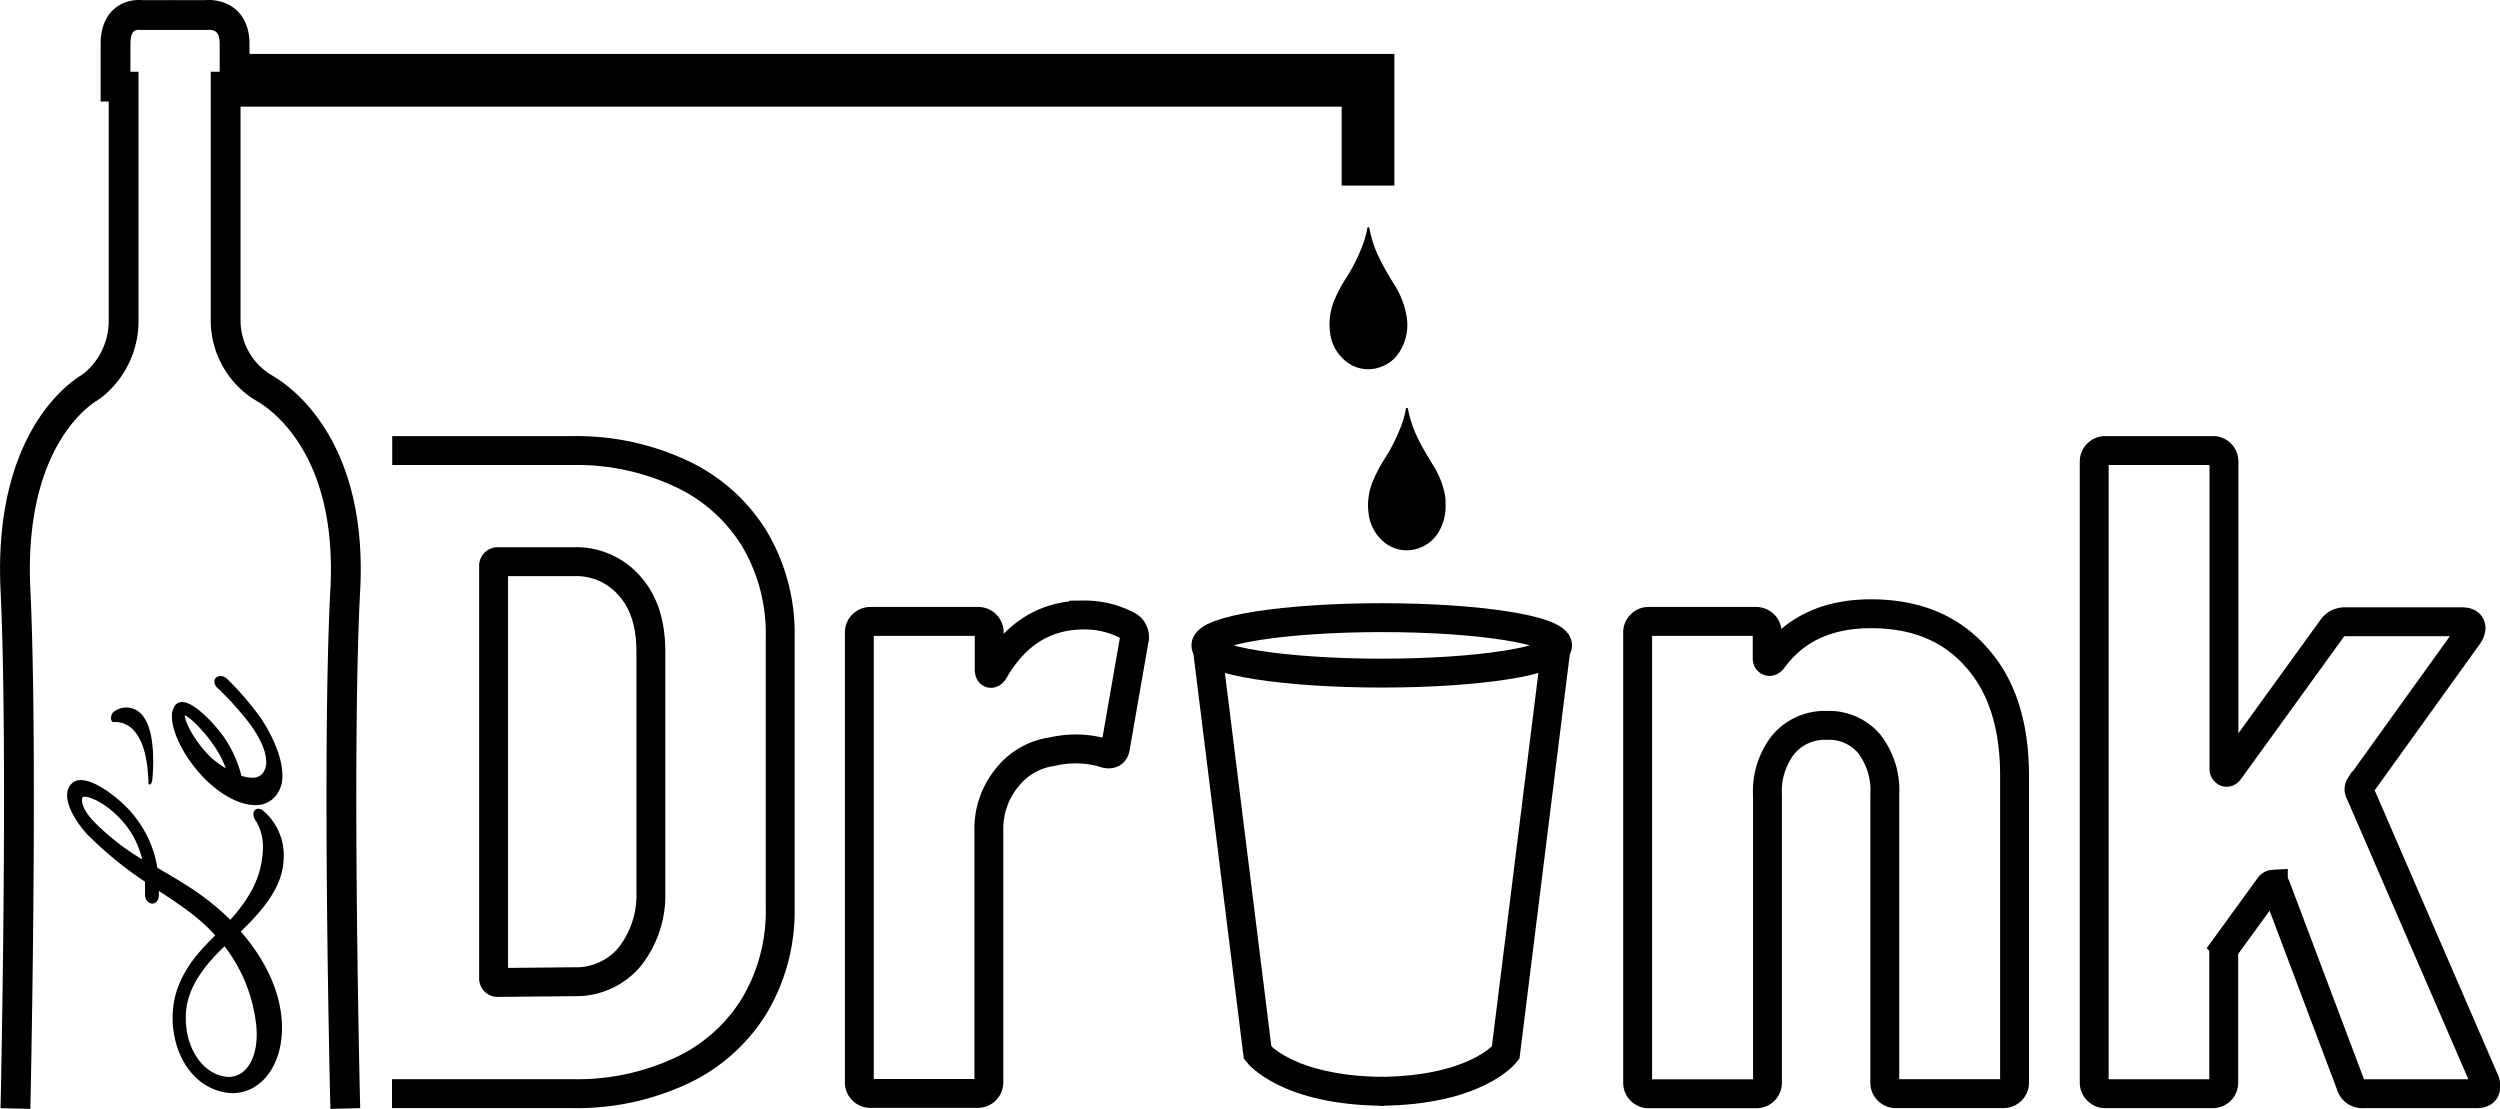 <svg xmlns="http://www.w3.org/2000/svg" viewBox="0 0 346.23 153.57"><defs><style>.cls-1,.cls-2,.cls-3{fill:none;}.cls-1,.cls-2,.cls-3,.cls-4{stroke:#000;}.cls-1{stroke-width:4px;}.cls-2{stroke-width:4.13px;}.cls-3{stroke-miterlimit:10;stroke-width:7.3px;}</style></defs><g id="Ebene_2" data-name="Ebene 2"><g id="Logo_groß" data-name="Logo groß"><path class="cls-1" d="M90.14,123.59a13.75,13.75,0,0,1-3,9,9.67,9.67,0,0,1-7.64,3.37L69,136.06a.56.56,0,0,1-.64-.63v-57a.57.57,0,0,1,.64-.64H79.45a9.77,9.77,0,0,1,7.76,3.38c2,2.24,2.93,5.28,2.93,9.09ZM54.29,151.46h25a34.12,34.12,0,0,0,15.08-3.18,23.48,23.48,0,0,0,10.11-9,25.59,25.59,0,0,0,3.57-13.61V88.23a25.65,25.65,0,0,0-3.57-13.62,23.52,23.52,0,0,0-10.11-9A34.12,34.12,0,0,0,79.32,62.4h-25"/><path class="cls-1" d="M156.29,86.7a1.8,1.8,0,0,1,.77,2l-2.55,14.63c-.08,1-.68,1.32-1.78.9a14.06,14.06,0,0,0-7-.13,9.58,9.58,0,0,0-6.23,3.56,11.15,11.15,0,0,0-2.55,7.38v34.86a1.52,1.52,0,0,1-1.52,1.53H120.54a1.47,1.47,0,0,1-1.08-.45,1.46,1.46,0,0,1-.45-1.08V87.59a1.46,1.46,0,0,1,.45-1.08,1.47,1.47,0,0,1,1.08-.45h14.89A1.52,1.52,0,0,1,137,87.59v5.09c0,.34.07.53.19.57s.28-.06.45-.32q4.46-7.75,12.47-7.76A12.75,12.75,0,0,1,156.29,86.7Z"/><path class="cls-1" d="M273.69,91Q279,96.87,279,107.44v42.49a1.46,1.46,0,0,1-.45,1.08,1.47,1.47,0,0,1-1.08.45H262.55a1.47,1.47,0,0,1-1.08-.45,1.45,1.45,0,0,1-.44-1.08V110a10.49,10.49,0,0,0-2.17-7,7.29,7.29,0,0,0-5.85-2.54,7.52,7.52,0,0,0-6,2.61,10.49,10.49,0,0,0-2.23,7.06v39.82a1.52,1.52,0,0,1-1.53,1.53H228.33a1.44,1.44,0,0,1-1.08-.45,1.46,1.46,0,0,1-.45-1.08V87.59a1.46,1.46,0,0,1,.45-1.08,1.44,1.44,0,0,1,1.08-.45h14.88a1.52,1.52,0,0,1,1.53,1.53v3.56c0,.25.08.4.26.45s.38-.11.63-.45Q250.22,85,259.12,85,268.4,85,273.69,91Z"/><path class="cls-1" d="M290.48,151a1.46,1.46,0,0,1-.45-1.08v-86a1.52,1.52,0,0,1,1.53-1.52h14.89A1.5,1.5,0,0,1,308,63.92v42.5a.53.53,0,0,0,.26.51c.17.08.33,0,.51-.26L323,87a2.09,2.09,0,0,1,1.79-.89h16.15c.85,0,1.28.3,1.28.89a2.12,2.12,0,0,1-.39,1l-15,20.87a.84.84,0,0,0,0,.89l17.3,39.94a1.75,1.75,0,0,1,.13.77c0,.68-.42,1-1.27,1H327.31a1.68,1.68,0,0,1-1.78-1.28l-10.31-27.35c-.08-.25-.21-.38-.38-.38a.73.73,0,0,0-.51.25l-6.1,8.4a2,2,0,0,0-.26.76v18.07a1.52,1.52,0,0,1-1.52,1.53H291.56A1.44,1.44,0,0,1,290.48,151Z"/><path class="cls-2" d="M23.9,2.08H19.53S16,1.58,16,6.09V12h1.12V44.23a11.46,11.46,0,0,1-4.17,9.06,9.65,9.65,0,0,1-.81.56c-2.2,1.43-10.92,8.35-10,27.79,1.09,22.89,0,71.88,0,71.88"/><path class="cls-2" d="M23.74,2.08h4.83s3.92-.5,3.92,4V12H31.25V44.23a10.94,10.94,0,0,0,4.62,9.06c.26.19.61.39.89.56,2.43,1.43,12.09,8.35,11.06,27.79-1.21,22.89,0,71.88,0,71.88"/><polyline class="cls-3" points="32.49 11.12 189.46 11.12 189.46 25.7"/><ellipse class="cls-1" cx="191.36" cy="89.38" rx="24.36" ry="3.84"/><path class="cls-1" d="M167.17,89.56l7,56.24s4,5.26,17.51,5.34"/><path class="cls-1" d="M215.52,89.56l-7,56.24s-4,5.26-17.51,5.34"/><path d="M194.9,44.74a6.94,6.94,0,0,1-1.05,3.95,5,5,0,0,1-2.66,2.14,4.88,4.88,0,0,1-4.8-.8,5.9,5.9,0,0,1-2.19-4,8.64,8.64,0,0,1,.63-4.53,18.07,18.07,0,0,1,1.57-2.95,23.85,23.85,0,0,0,2.53-5.2,12.36,12.36,0,0,0,.41-1.59c0-.12,0-.28.17-.28s.15.16.17.28A15.7,15.7,0,0,0,191,35.69a39.8,39.8,0,0,0,2.17,3.83,11.88,11.88,0,0,1,1.62,4.22A7.43,7.43,0,0,1,194.9,44.74Z"/><path d="M200.19,69.76a6.9,6.9,0,0,1-1,4,5.09,5.09,0,0,1-2.67,2.15,4.9,4.9,0,0,1-4.8-.8,6,6,0,0,1-2.18-4,8.67,8.67,0,0,1,.62-4.54,19.59,19.59,0,0,1,1.58-3,23.93,23.93,0,0,0,2.53-5.21,12.1,12.1,0,0,0,.41-1.6c0-.11,0-.27.16-.27s.15.15.18.28a16.33,16.33,0,0,0,1.33,3.9c.64,1.35,1.42,2.59,2.17,3.84a11.74,11.74,0,0,1,1.63,4.24A5.88,5.88,0,0,1,200.19,69.76Z"/><path class="cls-4" d="M11.23,108.54c2,0,5.78,3,7.33,5.24a14.63,14.63,0,0,1,2.77,6.71c3.94,2.29,7.23,4.18,10.58,7.63,2.6-2.84,4.83-6,5-10.48a7.47,7.47,0,0,0-1-4.14,1.15,1.15,0,0,1-.31-.82c0-.21.27-.24.55,0a7.59,7.59,0,0,1,2.63,6.3c-.1,3.46-2.5,6.58-6.13,10,3.33,3.69,5.69,8.15,5.89,12.74.24,5.51-2.7,9.17-6.3,9.17a5.44,5.44,0,0,1-1.06-.1c-4.55-.89-6.78-5.51-6.78-9.86a13.32,13.32,0,0,1,.24-2.37c.89-4.24,3.91-7.05,5.86-9-2.74-3.15-5.72-4.9-9-7.12,0,.47,0,1,0,1.5s-.24.76-.48.69-.44-.35-.44-.79c0-.62,0-1.27,0-2a51.31,51.31,0,0,1-8.15-6.65c-1.37-1.5-2.64-3.59-2.64-5.06a1.76,1.76,0,0,1,.35-1.1A1.25,1.25,0,0,1,11.23,108.54Zm14.14,30.68a11,11,0,0,0-.14,1.78c0,4.28,2.33,8.05,5.89,8.6,2.67.41,4.93-2,4.93-6.31a13.71,13.71,0,0,0-.1-1.64,22.26,22.26,0,0,0-4.79-11.33C28.93,132.37,26,135.49,25.37,139.22ZM12.9,114.39A33.78,33.78,0,0,0,20.4,120a13,13,0,0,0-2.08-5.34c-2.64-3.83-6.79-5.61-7.33-4.48C10.58,111.07,11.09,112.61,12.9,114.39Z"/><path class="cls-4" d="M31.09,94.36a40.11,40.11,0,0,1,4.52,5.24c1.13,1.61,3,5,3,7.77a3.77,3.77,0,0,1-.55,2.16A3,3,0,0,1,35.34,111c-1.89,0-4.28-1.23-6.41-3.29-2.77-2.7-4.62-6.3-4.62-8.46A2,2,0,0,1,24.65,98c.93-1.27,4.35,2.12,5.86,4.24a15.91,15.91,0,0,1,2.5,5.58,5.36,5.36,0,0,0,1.85.38,2.22,2.22,0,0,0,2-.92,3,3,0,0,0,.51-1.78c0-2-1.44-4.25-2.22-5.35a43.7,43.7,0,0,0-4.49-5.06c-.48-.38-.55-.72-.41-.86S30.71,94.05,31.09,94.36Zm-2.3,10.82a12.82,12.82,0,0,0,3.33,2.23,14.55,14.55,0,0,0-2.26-4.69c-1.44-2.06-4-4.7-4.63-4.11S26.16,102.58,28.79,105.18Z"/><path d="M18.38,101a3.48,3.48,0,0,0-2.74-1c-.43-.17-.3-1.15.14-1.44a2.83,2.83,0,0,1,3.78.32c1.84,1.91,1.77,6.48,1.54,9.08-.05.48-.25.79-.52.65C20.49,107.14,20.46,103.09,18.38,101Z"/></g></g></svg>